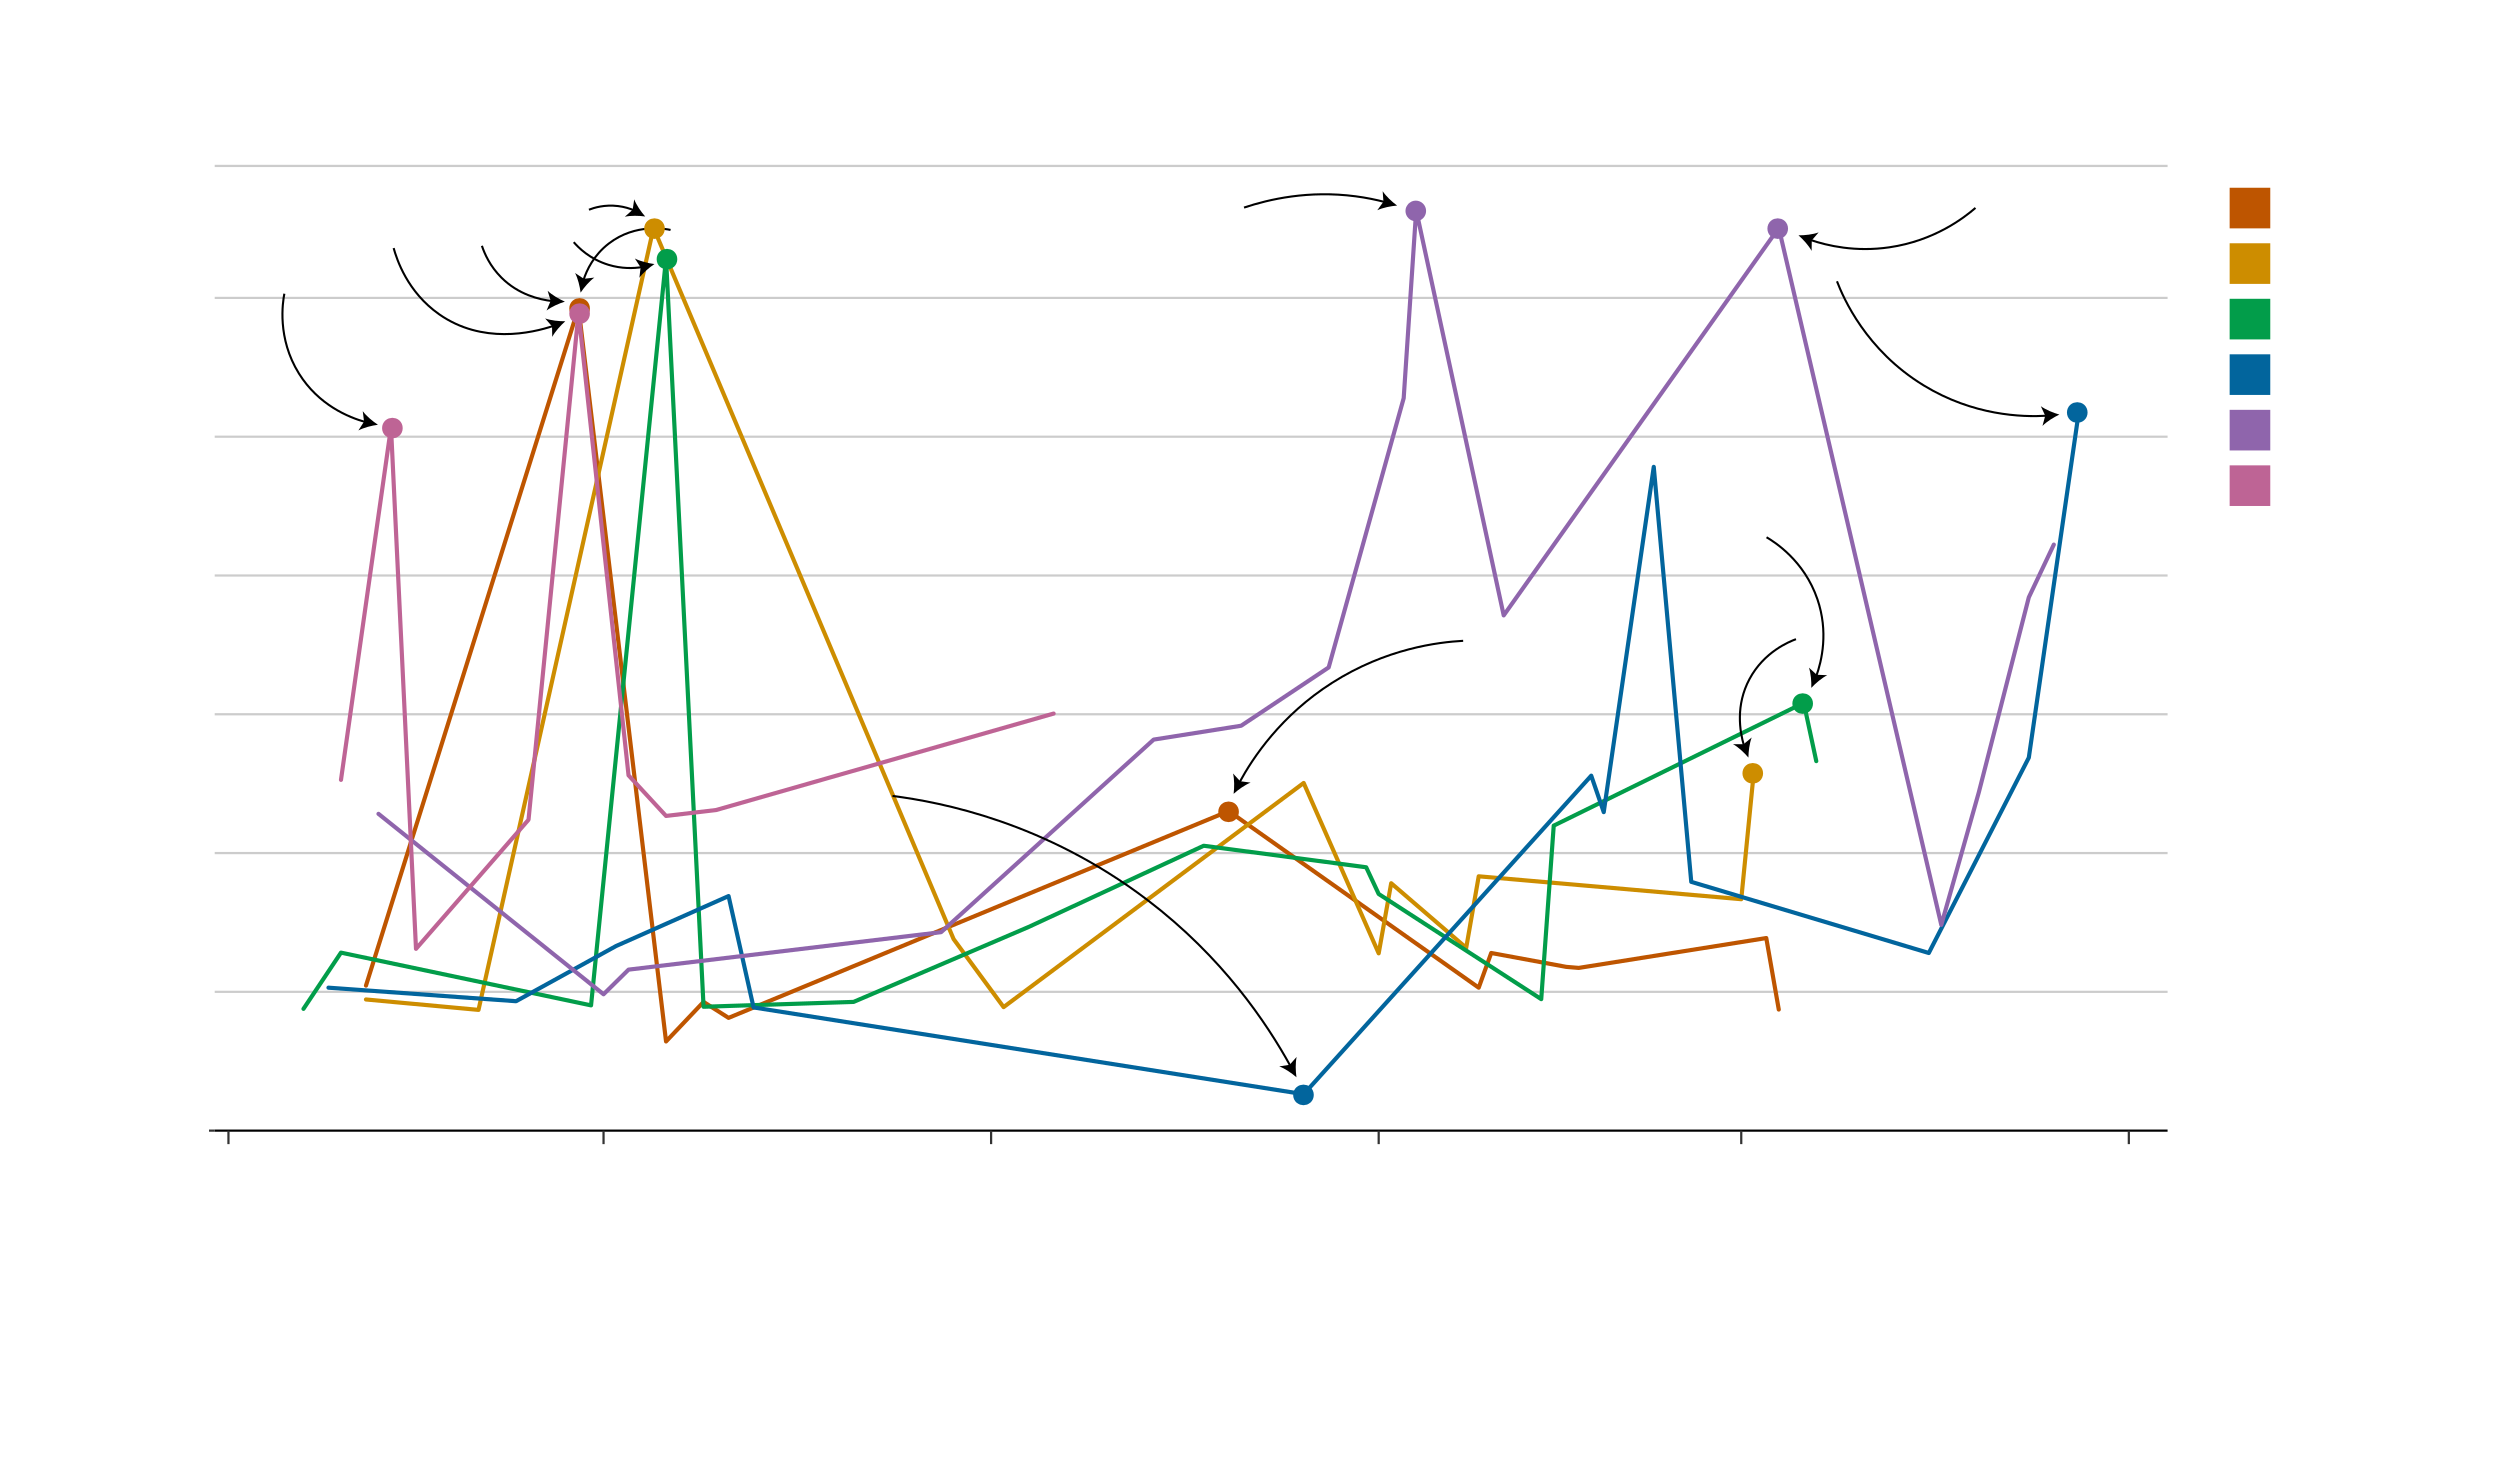 <?xml version="1.0" encoding="utf-8"?>
<!-- Generator: Adobe Illustrator 26.5.0, SVG Export Plug-In . SVG Version: 6.00 Build 0)  -->
<svg version="1.2" baseProfile="tiny" id="g-Attendance_plot-Artboard_1-Layer-img" xmlns="http://www.w3.org/2000/svg" xmlns:xlink="http://www.w3.org/1999/xlink"
	 x="0px" y="0px" viewBox="0 0 1200 711.123" overflow="visible" xml:space="preserve">
<g>
	
		<line fill="none" stroke="#CCCCCC" stroke-width="1.07" stroke-linejoin="round" stroke-miterlimit="10" x1="103.06" y1="79.646" x2="1040.44" y2="79.646"/>
	
		<line fill="none" stroke="#CCCCCC" stroke-width="1.07" stroke-linejoin="round" stroke-miterlimit="10" x1="103.06" y1="142.996" x2="1040.44" y2="142.996"/>
	
		<line fill="none" stroke="#CCCCCC" stroke-width="1.07" stroke-linejoin="round" stroke-miterlimit="10" x1="103.06" y1="209.616" x2="1040.44" y2="209.616"/>
	
		<line fill="none" stroke="#CCCCCC" stroke-width="1.07" stroke-linejoin="round" stroke-miterlimit="10" x1="103.06" y1="276.236" x2="1040.44" y2="276.236"/>
	
		<line fill="none" stroke="#CCCCCC" stroke-width="1.07" stroke-linejoin="round" stroke-miterlimit="10" x1="103.06" y1="342.846" x2="1040.44" y2="342.846"/>
	
		<line fill="none" stroke="#CCCCCC" stroke-width="1.07" stroke-linejoin="round" stroke-miterlimit="10" x1="103.06" y1="409.466" x2="1040.44" y2="409.466"/>
	
		<line fill="none" stroke="#CCCCCC" stroke-width="1.07" stroke-linejoin="round" stroke-miterlimit="10" x1="103.06" y1="476.086" x2="1040.44" y2="476.086"/>
	
		<polyline id="Attendance_x5F_2017_00000119097014135558900970000014303951585934553998_" fill="none" stroke="#BE5500" stroke-width="2" stroke-linecap="round" stroke-linejoin="round" stroke-miterlimit="10" points="
		175.67,473.086 277.69,147.666 319.7,499.896 337.71,480.916 349.71,488.576 589.76,389.316 709.78,474.086 715.78,457.436 
		751.79,464.096 757.79,464.596 847.81,450.266 853.81,484.576 	"/>
	
		<polyline id="Attendance_x5F_2018_00000044857954397175796050000001341712415199612340_" fill="none" stroke="#CD8D00" stroke-width="2" stroke-linecap="round" stroke-linejoin="round" stroke-miterlimit="10" points="
		175.67,479.746 229.68,484.746 313.7,109.356 457.73,450.766 481.73,483.416 625.76,375.826 661.77,457.596 667.77,423.956 
		703.78,454.936 709.78,420.626 835.8,431.616 841.81,370.826 	"/>
	
		<polyline id="Attendance_x5F_2019_00000080165023603415975930000006814972766220343687_" fill="none" stroke="#029D4A" stroke-width="2" stroke-linecap="round" stroke-linejoin="round" stroke-miterlimit="10" points="
		145.67,484.246 163.67,457.266 283.7,482.576 319.7,124.016 337.71,483.246 409.72,480.916 493.74,444.936 577.75,405.966 
		655.77,416.296 661.77,429.116 739.79,479.586 745.79,396.306 865.81,337.356 871.81,365.336 	"/>
	
		<polyline id="Attendance_x5F_2021_00000053525563610634209380000013296357311105749433_" fill="none" stroke="#02659D" stroke-width="2" stroke-linecap="round" stroke-linejoin="round" stroke-miterlimit="10" points="
		157.67,474.086 247.69,480.586 295.7,454.096 349.71,430.116 361.71,483.576 625.76,525.216 763.79,372.326 769.79,389.816 
		793.8,224.106 811.8,423.286 925.82,457.436 973.83,363.666 997.84,197.626 	"/>
	
		<polyline id="Attendance_x5F_2022_00000016067353771820822780000016979612468346379680_" fill="none" stroke="#8F65AC" stroke-width="2" stroke-linecap="round" stroke-linejoin="round" stroke-miterlimit="10" points="
		181.67,390.646 289.7,477.246 301.7,465.426 451.73,447.436 553.75,355.006 595.76,348.346 637.76,320.366 673.77,191.126 
		679.77,100.866 721.78,295.386 853.81,109.356 931.82,443.946 949.83,380.326 973.83,286.726 985.83,261.406 	"/>
	
		<polyline id="Attendance_x5F_2023_00000104700426298476654140000018116642898216452750_" fill="none" stroke="#BE6495" stroke-width="2" stroke-linecap="round" stroke-linejoin="round" stroke-miterlimit="10" points="
		163.67,374.326 187.68,205.116 199.68,455.436 253.69,393.476 277.69,150.156 301.7,372.166 319.7,391.646 343.71,388.816 
		505.74,342.516 	"/>
	<rect x="60" y="74.166" fill="none" width="1080" height="504"/>
	
		<line fill="none" stroke="#333333" stroke-width="1.07" stroke-linejoin="round" stroke-miterlimit="10" x1="100.32" y1="542.706" x2="103.06" y2="542.706"/>
	
		<line fill="none" stroke="#000000" stroke-width="1.07" stroke-linejoin="round" stroke-miterlimit="10" x1="103.06" y1="542.706" x2="1040.44" y2="542.706"/>
	
		<line fill="none" stroke="#333333" stroke-width="1.07" stroke-linejoin="round" stroke-miterlimit="10" x1="109.66" y1="549.176" x2="109.66" y2="542.706"/>
	
		<line fill="none" stroke="#333333" stroke-width="1.07" stroke-linejoin="round" stroke-miterlimit="10" x1="289.7" y1="549.176" x2="289.7" y2="542.706"/>
	
		<line fill="none" stroke="#333333" stroke-width="1.07" stroke-linejoin="round" stroke-miterlimit="10" x1="475.73" y1="549.176" x2="475.73" y2="542.706"/>
	
		<line fill="none" stroke="#333333" stroke-width="1.07" stroke-linejoin="round" stroke-miterlimit="10" x1="661.77" y1="549.176" x2="661.77" y2="542.706"/>
	
		<line fill="none" stroke="#333333" stroke-width="1.07" stroke-linejoin="round" stroke-miterlimit="10" x1="835.8" y1="549.176" x2="835.8" y2="542.706"/>
	
		<line fill="none" stroke="#333333" stroke-width="1.07" stroke-linejoin="round" stroke-miterlimit="10" x1="1021.84" y1="549.176" x2="1021.84" y2="542.706"/>
	
		<rect id="Legend_x5F_2017_00000182505278534424299330000014330531341411102874_" x="1070.232" y="90.119" fill="#BE5500" width="19.5" height="19.5"/>
	
		<rect id="Legend_x5F_2018_00000122712402625716715230000009593759545993494975_" x="1070.232" y="116.769" fill="#CD8D00" width="19.5" height="19.5"/>
	
		<rect id="Legend_x5F_2019_00000055696219243678307750000008711058719789405109_" x="1070.232" y="143.419" fill="#029D4A" width="19.5" height="19.5"/>
	
		<rect id="Legend_x5F_2021_00000120556993985287288380000007359467994299933322_" x="1070.232" y="170.069" fill="#02659D" width="19.5" height="19.5"/>
	
		<rect id="Legend_x5F_2022_00000085971280882743083060000015406125331413417405_" x="1070.232" y="196.719" fill="#8F65AC" width="19.5" height="19.5"/>
	
		<rect id="Legend_x5F_2023_00000140715855617250958250000005772052590684834957_" x="1070.232" y="223.369" fill="#BE6495" width="19.5" height="19.5"/>
	<g id="Education_x5F_2017_x5F_arrow_00000006705114149789714260000017005470830949650563_">
		<path fill="none" stroke="#000000" stroke-miterlimit="10" d="M231.313,117.988c1.278,3.815,3.902,9.815,9.385,15.28
			c8.11,8.084,18,10.537,24.416,11.251"/>
		<g>
			<path d="M271.143,144.783c-2.893,0.897-6.509,2.5-8.794,4.282l1.977-4.655l-1.458-4.842
				C264.945,141.589,268.365,143.577,271.143,144.783z"/>
		</g>
	</g>
	<g id="Education_x5F_other_00000158029653474875928670000006349608115628606393_">
		<path fill="none" stroke="#000000" stroke-miterlimit="10" d="M188.949,119.074c1.508,5.468,6.606,21.098,21.859,31.785
			c20.564,14.408,44.288,9.115,54.918,5.537"/>
		<g>
			<path d="M271.345,154.203c-2.272,2.003-4.915,4.946-6.27,7.507l-0.102-5.056l-3.312-3.82
				C264.383,153.827,268.317,154.24,271.345,154.203z"/>
		</g>
	</g>
	<g id="Education_x5F_other_00000076595604686814224930000014486582934574559627_">
		<path fill="none" stroke="#000000" stroke-miterlimit="10" d="M275.398,116.244c2.153,2.485,7.602,8.095,16.656,10.863
			c6.337,1.937,12.052,1.753,16.229,1.083"/>
		<g>
			<path d="M314.142,126.744c-2.523,1.676-5.541,4.233-7.231,6.587l0.585-5.023l-2.764-4.234
				C307.295,125.427,311.137,126.37,314.142,126.744z"/>
		</g>
	</g>
	<g id="Education_x5F_other_00000087395366031216756070000007207460906384802232_">
		<path fill="none" stroke="#000000" stroke-miterlimit="10" d="M282.693,100.664c2.397-0.934,7.501-2.553,13.998-1.75
			c3.011,0.372,5.603,1.176,7.721,2.076"/>
		<g>
			<path d="M309.69,103.913c-3-0.419-6.955-0.508-9.781,0.133l3.77-3.371l0.741-5.002C305.44,98.386,307.689,101.64,309.69,103.913z
				"/>
		</g>
	</g>
	<g id="Cornell_x5F_2018_00000047740397204101415650000004118380159007199138_">
		<path fill="none" stroke="#000000" stroke-miterlimit="10" d="M702.315,307.592c-11.805,0.64-36.943,3.603-62.944,20.186
			c-24.468,15.605-37.91,35.752-44.487,47.895"/>
		<g>
			<path d="M592.137,381.044c0.374-3.006,0.403-6.961-0.28-9.777l3.427,3.719l5.012,0.666
				C597.601,376.712,594.381,379.009,592.137,381.044z"/>
		</g>
	</g>
	<g id="Yale_x5F_2019_00000097473351683181600980000003159426613610777015_">
		<path fill="none" stroke="#000000" stroke-miterlimit="10" d="M862.073,306.807c-3.256,1.194-15.307,6.052-22.306,19.12
			c-6.695,12.5-4.743,24.995-2.643,32.054"/>
		<g>
			<path d="M839.236,363.634c-1.952-2.316-4.835-5.024-7.366-6.435l5.057,0.011l3.893-3.227
				C839.766,356.682,839.266,360.606,839.236,363.634z"/>
		</g>
	</g>
	<g id="Pride_x5F_2020_00000132768072660665236090000006152454297853000849_">
		<path fill="none" stroke="#000000" stroke-miterlimit="10" d="M847.94,257.891c3.834,2.246,18.095,11.207,24.429,29.773
			c5.316,15.581,2.138,29.394-0.589,36.968"/>
		<g>
			<path d="M869.423,330.185c0.111-3.027-0.206-6.97-1.131-9.716l3.739,3.406l5.051,0.226
				C874.487,325.393,871.48,327.963,869.423,330.185z"/>
		</g>
	</g>
	<g id="Penn_x5F_2022_00000100346117815829994550000011741896497471685539_">
		<path fill="none" stroke="#000000" stroke-miterlimit="10" d="M428.403,382.057c23.537,3.01,73.321,12.649,122.257,49.868
			c36.254,27.573,57.38,59.132,68.792,79.853"/>
		<g>
			<path d="M622.3,517.096c-2.283-1.991-5.546-4.227-8.262-5.236l5-0.762l3.355-3.783
				C621.763,510.144,621.868,514.099,622.3,517.096z"/>
		</g>
	</g>
	<g id="Seton_x5F_2022_00000173132458385314188920000011797730761454128279_">
		<path fill="none" stroke="#000000" stroke-miterlimit="10" d="M881.751,135.026c3.051,7.931,13.847,33.02,41.654,49.984
			c23.684,14.449,47.032,15.271,59.099,14.539"/>
		<g>
			<path d="M988.511,198.994c-2.742,1.286-6.104,3.371-8.123,5.45l1.319-4.882l-2.109-4.595
				C981.933,196.682,985.594,198.181,988.511,198.994z"/>
		</g>
	</g>
	<g id="Sell_x5F_2022_00000162346762698065639260000016816314586141339273_">
		<path fill="none" stroke="#000000" stroke-miterlimit="10" d="M597.131,99.64c12.078-4.028,31.009-8.375,53.56-5.412
			c5.08,0.667,9.799,1.634,14.129,2.767"/>
		<g>
			<path d="M670.616,98.672c-3.019,0.241-6.899,1.012-9.519,2.25l2.95-4.108l-0.361-5.044
				C665.269,94.197,668.17,96.886,670.616,98.672z"/>
		</g>
	</g>
	<g id="Champs_x5F_2023_00000096747846092043581800000007454670989764609210_">
		<path fill="none" stroke="#000000" stroke-miterlimit="10" d="M948.225,99.798c-5.478,4.737-19.709,15.765-41.336,18.909
			c-16.253,2.363-29.71-0.741-37.991-3.577"/>
		<g>
			<path d="M863.268,112.96c3.029,0.021,6.961-0.411,9.678-1.417l-3.294,3.837l-0.077,5.056
				C868.208,117.881,865.55,114.951,863.268,112.96z"/>
		</g>
	</g>
	<g id="Duke_x5F_2023_00000119111104687179814370000003971600949082211258_">
		<path fill="none" stroke="#000000" stroke-miterlimit="10" d="M175.511,202.607c-8.202-2.268-22.601-8.204-32.008-23.301
			c-10.586-16.989-7.791-34.245-7.017-38.328"/>
		<g>
			<path d="M181.409,203.881c-2.537-1.655-5.576-4.186-7.286-6.526l0.627,5.018l-2.728,4.258
				C174.573,205.256,178.407,204.281,181.409,203.881z"/>
		</g>
	</g>
	<g id="NewEd_x5F_2023_00000002366188883021723270000003696742172377403777_">
		<path fill="none" stroke="#000000" stroke-miterlimit="10" d="M321.869,110.368c-2.077-0.454-16.773-3.409-29.657,6.542
			c-7.2,5.56-10.585,12.641-12.177,17.669"/>
		<g>
			<path d="M278.691,140.462c-0.37-3.006-1.307-6.849-2.656-9.414l4.231,2.771l5.023-0.577
				C282.933,134.927,280.371,137.941,278.691,140.462z"/>
		</g>
	</g>
	
		<circle id="Duke_x5F_2023_00000098182038502018485080000009863313403273277362_" fill="#BE6495" stroke="#BE6495" stroke-width="6" stroke-linecap="round" stroke-linejoin="round" stroke-miterlimit="10" cx="188.345" cy="205.49" r="1.95"/>
	
		<path id="Sell_x5F_2022_00000119813842980849440880000007823830475643909543_" fill="#8F65AC" stroke="#8F65AC" stroke-width="6" stroke-linecap="round" stroke-linejoin="round" stroke-miterlimit="10" d="
		M679.575,99.3c1.077,0,1.95,0.873,1.95,1.95s-0.873,1.95-1.95,1.95s-1.95-0.873-1.95-1.95S678.498,99.3,679.575,99.3"/>
	
		<circle id="Champs_x5F_2023_00000086667505168798268260000013106447390922363039_" fill="#8F65AC" stroke="#8F65AC" stroke-width="6" stroke-linecap="round" stroke-linejoin="round" stroke-miterlimit="10" cx="853.305" cy="109.74" r="1.95"/>
	
		<circle id="Penn_x5F_2022_00000114043467340750410780000018121417160911559048_" fill="#02659D" stroke="#02659D" stroke-width="6" stroke-linecap="round" stroke-linejoin="round" stroke-miterlimit="10" cx="625.665" cy="525.56" r="1.95"/>
	
		<circle id="Seton_x5F_2022_00000113343548838061611710000004980199925826933945_" fill="#02659D" stroke="#02659D" stroke-width="6" stroke-linecap="round" stroke-linejoin="round" stroke-miterlimit="10" cx="997.085" cy="198" r="1.95"/>
	
		<circle id="Education_x5F_2019_00000101787751256435282150000009086061524918959261_" fill="#029D4A" stroke="#029D4A" stroke-width="6" stroke-linecap="round" stroke-linejoin="round" stroke-miterlimit="10" cx="320.145" cy="124.4" r="1.95"/>
	
		<circle id="Pride_x5F_2020_00000016045869640905115950000007566815117321617080_" fill="#029D4A" stroke="#029D4A" stroke-width="6" stroke-linecap="round" stroke-linejoin="round" stroke-miterlimit="10" cx="865.285" cy="337.72" r="1.95"/>
	
		<circle id="Education_x5F_2018_00000170997840614367448800000014225621823119972527_" fill="#CD8D00" stroke="#CD8D00" stroke-width="6" stroke-linecap="round" stroke-linejoin="round" stroke-miterlimit="10" cx="314.155" cy="109.74" r="1.95"/>
	
		<circle id="Yale_x5F_2019_00000034061846519012160840000007203317974819334573_" fill="#CD8D00" stroke="#CD8D00" stroke-width="6" stroke-linecap="round" stroke-linejoin="round" stroke-miterlimit="10" cx="841.325" cy="371.19" r="1.95"/>
	
		<circle id="Education_x5F_2017_00000096768361738176993940000010274674335144374421_" fill="#BE5500" stroke="#BE5500" stroke-width="6" stroke-linecap="round" stroke-linejoin="round" stroke-miterlimit="10" cx="278.205" cy="148.04" r="1.95"/>
	
		<circle id="Cornell_x5F_2018_00000159432341164947347920000011272086122434478522_" fill="#BE5500" stroke="#BE5500" stroke-width="6" stroke-linecap="round" stroke-linejoin="round" stroke-miterlimit="10" cx="589.715" cy="389.67" r="1.95"/>
	
		<circle id="Education_x5F_2023_00000043438643897935427010000002105571303617652913_" fill="#BE6495" stroke="#BE6495" stroke-width="6" stroke-linecap="round" stroke-linejoin="round" stroke-miterlimit="10" cx="278.205" cy="150.54" r="1.95"/>
</g>
<style>
#g-Attendance_plot-Artboard_1-Layer-img rect, #g-Attendance_plot-Artboard_1-Layer-img circle, #g-Attendance_plot-Artboard_1-Layer-img path, #g-Attendance_plot-Artboard_1-Layer-img line, #g-Attendance_plot-Artboard_1-Layer-img polyline, #g-Attendance_plot-Artboard_1-Layer-img polygon { vector-effect: non-scaling-stroke; }
</style>
</svg>

